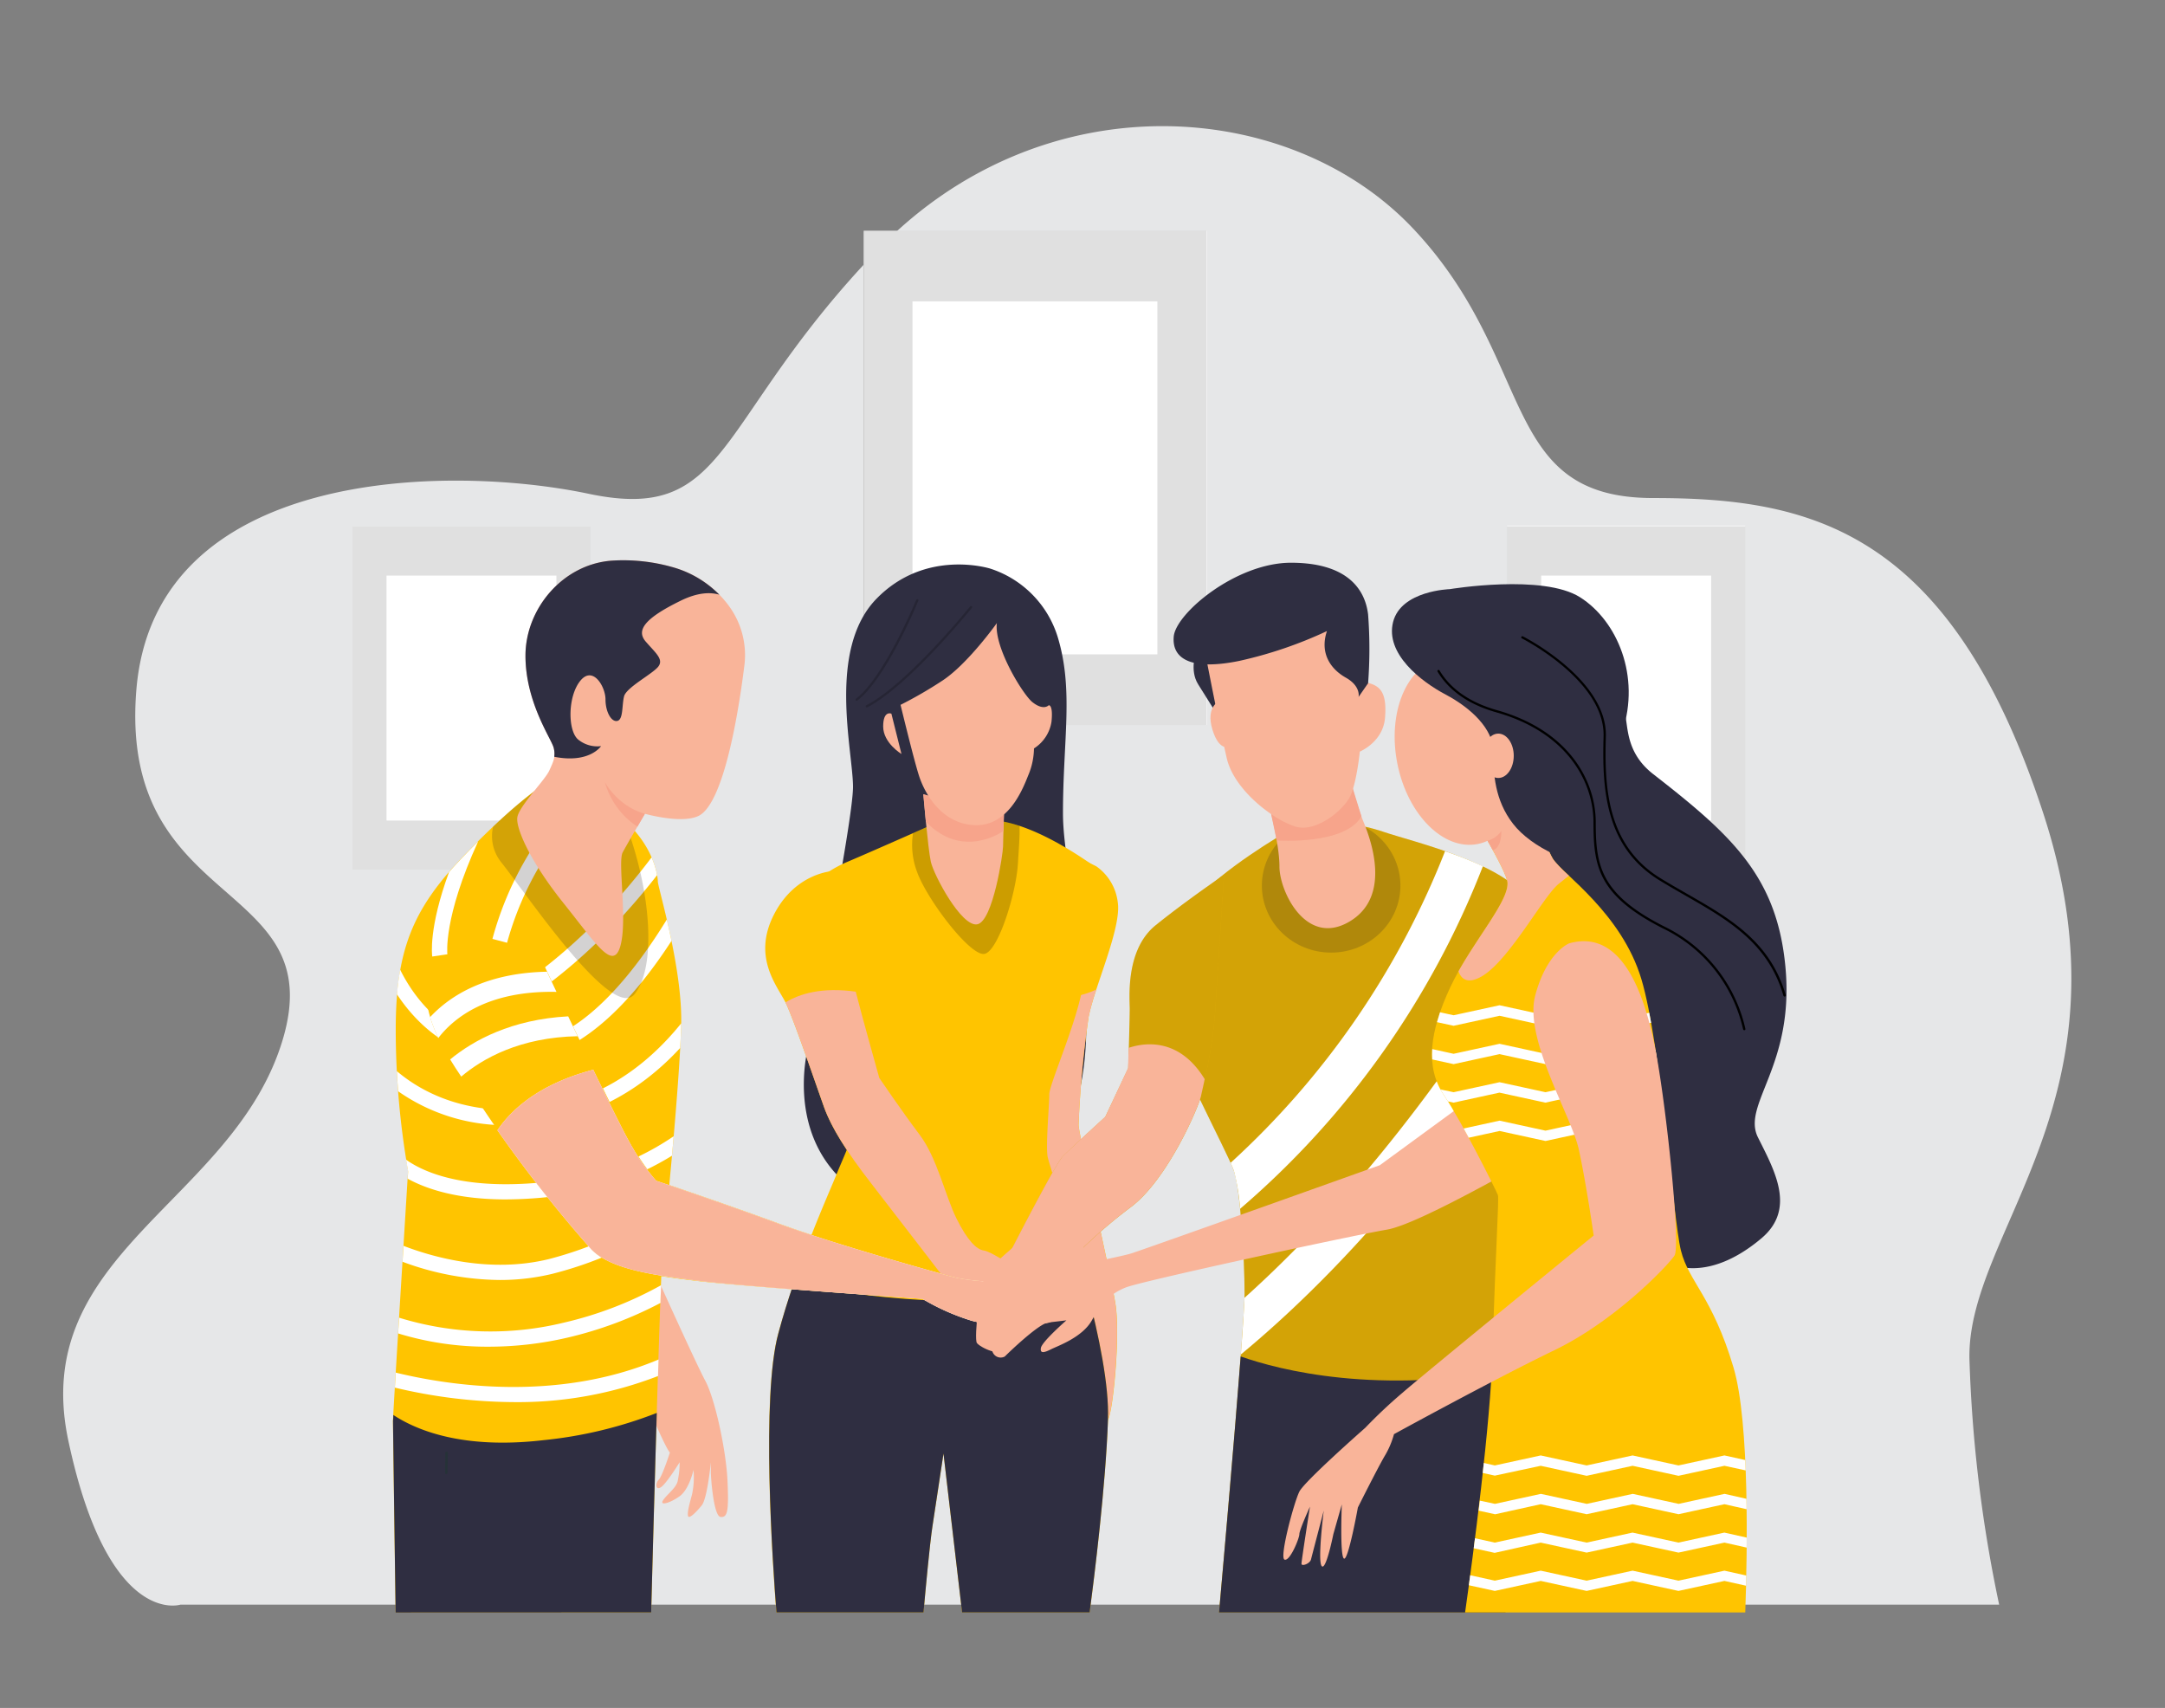  <!DOCTYPE svg PUBLIC "-//W3C//DTD SVG 1.1//EN" "http://www.w3.org/Graphics/SVG/1.1/DTD/svg11.dtd">
<svg id="b46763eb-9926-45a9-9d65-35b74facd470" data-name="Layer 1" xmlns="http://www.w3.org/2000/svg" xmlns:xlink="http://www.w3.org/1999/xlink" width="865.76" height="682.89" viewBox="0 0 865.76 682.89">
<rect x="0" y="0" width="865.76" height="682.89" fill="#808080" stroke="none"/>
<defs>
<clipPath id="f0497e04-5396-437f-a1f7-9d17c905328d">
<path id="af864215-55c7-48d3-8a93-3eda121173ca" data-name="SVGID" d="M405.11,512.71c-2.19,0-15.9,0-24.19-2.2s-47.37-13.12-69.85-21.35-48.69-17.06-48.69-17.06A79.47,79.47,0,0,1,253,458.93c-2.48-4-9-17.2-15.77-31.21-21.88,5.73-32.88,16.13-38.31,24.2A529.34,529.34,0,0,0,236,499c7.68,8.77,26.88,11,43.9,13.17s88.9,7.13,88.9,7.13a90.51,90.51,0,0,0,19.76,8.78c8.77,2.19,13.71,2.74,19.74.54s18.67-3.29,22.5-4.38,6.05-3.3,4.4-4.39S407.39,512.71,405.11,512.71Z" fill="#f9b499"/>
</clipPath>
<clipPath id="a3bf928e-3677-4a56-a739-c841ab90a620">
<path id="ee99d767-0883-429b-a94f-592cca0bd0bc" data-name="SVGID" d="M599,477.85c.52,1.57-1.05,23.69-2.12,62.14-.81,29.5-7.8,81.93-11,104.71H697.91c.81-23.11,1.82-76-4.68-97.87-8.43-28.43-17.9-34.28-21.05-46.86s-7.9-82.17-15.81-108.5-31.59-42.15-35.28-47.93S605.8,304,605.8,304l-20,16.85s14.74,23.7,16.86,31.08S588.42,376.71,580,394.63s-10.08,32.12-2.64,43.17S598.44,476.26,599,477.85Z" fill="none"/>
</clipPath>
<style xmlns="http://www.w3.org/1999/xhtml">*, ::after, ::before { box-sizing: border-box; }
img, svg { vertical-align: middle; }
</style>
<style xmlns="http://www.w3.org/1999/xhtml">*, body, html { -webkit-font-smoothing: antialiased; }
img, svg { max-width: 100%; }
</style>
</defs>
<g id="e3c012ad-bd9a-4171-bb40-74139f080a43" data-name="freepik--background-simple--inject-26">
<path d="M799.44,641.58H72.17S43.26,651,27.31,575.93,93.45,480.72,113,415.87s-65.64-51.2-58.48-139.94,124.17-90.45,180.93-78.49,49.66-29,115.29-97.29,164.92-61.42,214.57-8.53S599,199.13,661.07,199.13s118.85,12,156.09,126.29S786.33,492,787.56,543.55A555.58,555.58,0,0,0,799.44,641.58Z" fill="#e6e7e8"/>
</g>
<rect x="345.29" y="92.26" width="137.11" height="197.6" fill="#ccc"/>
<rect x="345.63" y="92.26" width="137.11" height="197.6" fill="#fff" opacity="0.4" style="isolation:isolate"/>
<rect x="364.89" y="120.49" width="97.93" height="141.15" fill="#fff"/>
<rect x="140.97" y="210.56" width="95.13" height="137.11" fill="#ccc"/>
<rect x="140.97" y="210.56" width="95.13" height="137.11" fill="#fff" opacity="0.4" style="isolation:isolate"/>
<rect x="154.56" y="230.14" width="67.95" height="97.93" fill="#fff"/>
<rect x="602.72" y="210.56" width="95.13" height="137.11" fill="#ccc"/>
<rect x="602.72" y="210.05" width="95.13" height="137.11" fill="#fff" opacity="0.4" style="isolation:isolate"/>
<rect x="616.31" y="230.14" width="67.95" height="97.93" fill="#fff"/>
<path d="M396,227.35s-25.81-8.22-45.55,12.1-9.34,60.92-9.34,75.17S323,419.47,323,419.47s-8.79,32.93,15.36,53.8,68.8,19.06,87.86-21.11-1.15-97.43-1.15-127,4.39-49.38-2.2-70.78A41.62,41.62,0,0,0,396,227.35Z" fill="#2f2e41" data-secondary="true"/>
<g opacity="0.2">
<path d="M346.64,282.86a.46.46,0,0,1-.21-.86c16.52-8.59,41.29-39.24,41.53-39.55a.46.46,0,0,1,.64-.06.44.44,0,0,1,.07.63c-.25.31-25.13,31.11-41.82,39.78A.42.42,0,0,1,346.64,282.86Z"/>
</g>
<g opacity="0.2">
<path d="M342.61,280.17a.46.46,0,0,1-.36-.17.45.45,0,0,1,.08-.64c11.21-8.58,23.93-39.17,24.05-39.48a.46.46,0,0,1,.6-.24.44.44,0,0,1,.24.59c-.52,1.27-12.94,31.12-24.34,39.85A.46.46,0,0,1,342.61,280.17Z"/>
</g>
<path d="M438.4,346.38A20.53,20.53,0,0,1,447,360.9c1.48,10.28-9.49,34.06-11.69,45.81a416.65,416.65,0,0,0-4,43.05c0,3.67,12.5,58,14.7,71.26s-1.11,44.36-2.95,46.64-7-8.45-7.34-15.43-13.95-60.61-19.09-76.76S413,438,413,438s7-48.85,7-67.58.57-32.75.57-32.75Z" fill="#ffc400" data-primary="true"/>
<path d="M443,567.58c1.84-2.2,5.14-33.44,2.95-46.64s-14.66-67.59-14.66-71.18a418.2,418.2,0,0,1,4-43,93.22,93.22,0,0,1,3.11-11.13,31.84,31.84,0,0,1-13.86,3.15c-2.56,0-5.06,2.36-7.46,6.37-2,17.06-4.21,32.82-4.21,32.82s-1.45,21.3,3.69,37.47,18.73,69.79,19.09,76.76S441.21,569.77,443,567.58Z" fill="#f9b499"/>
<path d="M369.3,644.7c.81-9,2.5-27.42,3.59-34.52,1.47-9.54,4.4-29,4.4-29l7.44,63.53h51c1.84-13.85,6.46-51,7.34-77.12,1.11-32.69-23.51-100.28-24.19-105.42s.72-20.16.72-24.6S432.4,405,433.48,390.64s4.42-18.73,4.42-18.73l1.84-24.2c-1.11-.36-17.59-13.33-34.12-18.15a61.66,61.66,0,0,0-30.85-.72s-23.88,10.64-36,15.79-22.08,15.06-22.39,27.9,23.49,67.59,25.71,71.64-4.78,18.35-7.72,25.71-15.06,33.8-23.13,63.18c-6.91,25.08-2.3,92.49-.78,111.64Z" fill="#ffc400" data-primary="true"/>
<path d="M393.82,381.36c5.51-1.47,12.5-24.19,13.23-36,.4-6.59.81-11.51.63-15.14l-2-.67a61.66,61.66,0,0,0-30.85-.72l-9.72,4.31a30.47,30.47,0,0,0,1.63,15.51C370.69,359.69,388.32,382.84,393.82,381.36Z" opacity="0.2"/>
<path d="M369.22,317.57s1.86,21.63,3,26.94,12.26,26.21,18.57,25.06,10.32-28.47,10.32-31.13.75-24.2.75-24.2S388.54,325.15,369.22,317.57Z" fill="#f9b499"/>
<path d="M332.85,348.3s-15,.74-23.49,17.64,1.45,28.23,4.76,34.88,12.5,33.8,15.42,41.88,8.83,17.63,19.12,30.85,31.94,41.5,31.94,41.5l5.88,10.28s9.92,11.4,11,11.76,7.73,8.81,10.29,3.67,0-23.49,0-23.49,4,8.06,5.52,6.23-.38-5.87-1.83-10.29-15.05-12.84-18-13.22-6.61-4-11-12.85-7.72-24.19-14.7-33.43S351.62,431,351.62,431s-10.28-36.74-10.28-38.21a40.73,40.73,0,0,0-2.93-20.17" fill="#ffc400" data-primary="true"/>
<path d="M393.46,500c-2.94-.37-6.61-4-11-12.85s-7.72-24.19-14.7-33.43S351.62,431,351.62,431s-7-24.88-9.42-34.5c-13.51-1.9-22.42.82-28.08,4.29h0c3.3,6.62,12.5,33.8,15.42,41.88s8.83,17.63,19.12,30.85S380.6,515,380.6,515l5.88,10.28s9.92,11.4,11,11.76,7.73,8.81,10.29,3.67,0-23.49,0-23.49,4,8.06,5.52,6.23-.38-5.87-1.83-10.29S396.42,500.37,393.46,500Z" fill="#f9b499"/>
<path d="M369.3,644.7c.81-9,2.5-27.42,3.59-34.52,1.47-9.54,4.4-29,4.4-29l7.44,63.53h51c1.84-13.85,6.46-51,7.34-77.12.47-13.61-3.55-33.29-8.43-52-43.09,9.44-91.94,2.61-117.31-2.31-2.14,6.31-4.23,12.94-6.05,19.78-6.91,25.08-2.3,92.49-.78,111.64Z" fill="#2f2e41" data-secondary="true"/>
<path d="M262.05,509.1s16.13,35.81,20,43,8.32,27.77,8.87,40,0,14.71-2.77,14.43-3.89-15.54-3.89-18v-3.88s-1.39,14.42-3.61,17.2-5.28,5.83-5.54,4.18.54-4.46,1.65-8.61a33.05,33.05,0,0,0,.57-9.72s-1.68,7.76-5.55,10.54-8.06,3.9-6.67,1.68,5-4.72,5.83-7.5a35,35,0,0,0,.84-7.77s-5.28,8.59-7.5,10-2.22-1.66-.83-3.05,4.44-10.83,4.44-10.83-.85-.56-4.72-9.15-6.05-23.61-7.22-29.44-3.32-13.59-3.32-13.59l-21.38-35.81s-1.67-8.61,6.37-10.08S262.05,509.1,262.05,509.1Z" fill="#f9b499"/>
<path d="M158.21,644.7H260.4c.5-19.11,3.85-144,4.86-149.55,1.11-6,6.59-63.11,7.14-85.6s-9.34-54.88-9.34-57.08-1.63-15.91-17-27.44-27.44-11.52-30.73-9.88c0,0-12.09,8.24-31.29,28.55s-25.79,36.76-25.79,68a328.76,328.76,0,0,0,4.94,56.46s-6.05,97.67-6.05,99.87S158,631.66,158.21,644.7Z" fill="#ffc400" data-primary="true"/>
<path d="M204.59,423.91a61.22,61.22,0,0,0,6.49-.36c23.51-2.56,44-26.6,57.45-47.37-.63-3-1.25-5.89-1.88-8.53-12.72,20.75-33.29,47.39-56.22,49.89-31.91,3.47-46.37-21.68-50.4-29.8-.57,3.1-1,6.37-1.28,9.82C165.89,408.36,180.31,423.91,204.59,423.91Z" fill="#fff"/>
<path d="M196.92,375.4l5.85,1.55a126.33,126.33,0,0,1,34.28-57.63,48.78,48.78,0,0,0-6.05-2.68A131.14,131.14,0,0,0,196.92,375.4Z" fill="#fff"/>
<path d="M202.67,404.33c1.37-.7,29.94-15.59,60.11-54.44a32.52,32.52,0,0,0-2.22-7.08c-30.37,40.33-60.31,55.94-60.63,56.1Z" fill="#fff"/>
<path d="M172.85,382.45l6.05-.9c0-.17-1.76-14.46,12.32-45.15-2.26,2.24-4.62,4.66-7.12,7.3-1.61,1.69-3.1,3.37-4.54,5C171.32,371.12,172.77,381.85,172.85,382.45Z" fill="#fff"/>
<path d="M222.73,472.08c-34.76,4.52-52.42-2.78-60.33-8.39.47,2.95.79,4.58.79,4.58s0,1.07-.18,3c7.74,4.26,20.16,8.29,39.18,8.29a165.45,165.45,0,0,0,21.33-1.47,113.94,113.94,0,0,0,45.19-16c.24-2.54.46-5.14.68-7.78A107.8,107.8,0,0,1,222.73,472.08Z" fill="#fff"/>
<path d="M220.94,509.3A152.05,152.05,0,0,0,266,489.66c.24-2.17.52-4.84.84-7.88a149.11,149.11,0,0,1-47.34,21.64c-23.41,5.74-46.14-.67-58.13-5.29-.13,2-.27,4.2-.39,6.37a113.78,113.78,0,0,0,38.88,7.28A88.71,88.71,0,0,0,220.94,509.3Z" fill="#fff"/>
<path d="M158.27,548.82c-.14,2.18-.26,4.24-.36,6a209.55,209.55,0,0,0,47.58,5.79,155.25,155.25,0,0,0,57.67-10.44c0-2.22.14-4.44.2-6.6C222.88,560.66,179.56,554,158.27,548.82Z" fill="#fff"/>
<path d="M225.36,528.86a124,124,0,0,1-65.76-2c-.12,2.11-.26,4.21-.38,6.29a121.61,121.61,0,0,0,36.29,5.3,139.56,139.56,0,0,0,31.28-3.59,155.24,155.24,0,0,0,37.34-13.91c0-2.5.18-4.88.26-7.1A148.67,148.67,0,0,1,225.36,528.86Z" fill="#fff"/>
<path d="M208.42,443.71c-24.8,1.25-40.83-7.9-49.73-15.44.15,2.78.33,5.48.53,8.06a75,75,0,0,0,44.62,13.55c1.59,0,3.23,0,4.88-.12,24.34-1.23,45.87-11.88,63.27-30.75.21-3.53.35-6.75.41-9.44v-.4C258.18,426.81,237.55,442.22,208.42,443.71Z" fill="#fff"/>
<path d="M249.61,328a44,44,0,0,0-3.55-2.94c-15.36-11.52-27.44-11.52-30.73-9.88a168.12,168.12,0,0,0-18.14,15.36,16.63,16.63,0,0,0,3.3,14.28c10.43,13.16,44.36,63.65,53.24,52.69s6.57-41.16-3.31-67.51C250.18,329.28,249.85,328.62,249.61,328Z" fill="#231f20" opacity="0.2"/>
<path d="M217.59,385.94s29.64,63.11,35.67,73a79.47,79.47,0,0,0,9.34,13.17s26.21,8.81,48.69,17.06,61.56,19.07,69.77,21.35,21.94,2.2,24.2,2.2,28.53,6,30.24,7.14-.54,3.29-4.39,4.39-16.46,2.18-22.51,4.38-11,1.65-19.74-.54a90.72,90.72,0,0,1-19.76-8.78s-72-5-89-7-36.29-4.4-43.9-13.17a513.86,513.86,0,0,1-42.14-54.56C183.74,428.93,164.84,407,172,387.15" fill="#ffc400" data-primary="true"/>
<path d="M405.11,512.71c-2.19,0-15.9,0-24.19-2.2s-47.37-13.12-69.85-21.35-48.69-17.06-48.69-17.06A79.47,79.47,0,0,1,253,458.93c-2.48-4-9-17.2-15.77-31.21-21.88,5.73-32.88,16.13-38.31,24.2A529.34,529.34,0,0,0,236,499c7.68,8.77,26.88,11,43.9,13.17s88.9,7.13,88.9,7.13a90.51,90.51,0,0,0,19.76,8.78c8.77,2.19,13.71,2.74,19.74.54s18.67-3.29,22.5-4.38,6.05-3.3,4.4-4.39S407.39,512.71,405.11,512.71Z" fill="#fff"/>
<path id="aaab1da7-a179-4128-b1c5-08963c11931b" data-name="SVGID" d="M405.11,512.71c-2.19,0-15.9,0-24.19-2.2s-47.37-13.12-69.85-21.35-48.69-17.06-48.69-17.06A79.47,79.47,0,0,1,253,458.93c-2.48-4-9-17.2-15.77-31.21-21.88,5.73-32.88,16.13-38.31,24.2A529.34,529.34,0,0,0,236,499c7.68,8.77,26.88,11,43.9,13.17s88.9,7.13,88.9,7.13a90.51,90.51,0,0,0,19.76,8.78c8.77,2.19,13.71,2.74,19.74.54s18.67-3.29,22.5-4.38,6.05-3.3,4.4-4.39S407.39,512.71,405.11,512.71Z" fill="#f9b499"/>
<g clip-path="url(#f0497e04-5396-437f-a1f7-9d17c905328d)">
<path d="M405.11,512.71c-2.19,0-15.9,0-24.19-2.2s-47.37-13.12-69.85-21.35-48.69-17.06-48.69-17.06A79.47,79.47,0,0,1,253,458.93c-2.48-4-9-17.2-15.77-31.21-21.88,5.73-32.88,16.13-38.31,24.2A529.34,529.34,0,0,0,236,499c7.68,8.77,26.88,11,43.9,13.17s88.9,7.13,88.9,7.13a90.51,90.51,0,0,0,19.76,8.78c8.77,2.19,13.71,2.74,19.74.54s18.67-3.29,22.5-4.38,6.05-3.3,4.4-4.39S407.39,512.71,405.11,512.71Z" fill="#f9b499" opacity="0.15" style="isolation:isolate"/>
</g>
<path d="M260.4,644.7c.24-9.51,1.21-45.47,2.24-79.77a171.24,171.24,0,0,1-45.31,10.89c-32.26,3.77-50.85-4-60.05-10.08,0,1.35-.12,2.2-.12,2.38,0,2,.87,63.52,1.05,76.62Z" fill="#2f2e41" data-secondary="true"/>
<line x1="178.58" y1="580.94" x2="178.47" y2="588.89" fill="none" stroke="#263238" stroke-linecap="round" stroke-linejoin="round"/>
<path d="M279.27,326.26c-6.87,3.25-21.37-.89-21.37-.89s-6.82,11.57-8.89,15.43,2,27-.91,37.38-9.78-.89-22.85-17.2-19-29.68-18.38-34.14,11-14.84,12.76-18.69,2.66-5.65,1.77-9.19-11.27-18.15-11.27-36.8,14.82-36.5,34.42-38a71.84,71.84,0,0,1,24.06,2.5,41.73,41.73,0,0,1,22.42,15l.11.15a33.23,33.23,0,0,1,6.5,24.5C295.53,283.17,289.66,321.34,279.27,326.26Z" fill="#f9b499"/>
<path d="M272.16,240.2c7.13-3.51,12.19-3.41,15.5-2.42a42.17,42.17,0,0,0-19.05-11.11,71.84,71.84,0,0,0-24.06-2.5c-19.6,1.49-34.42,19.3-34.42,38s10.39,33.23,11.27,36.8a9,9,0,0,1,.23,3.61c14.11,2.8,18.73-4.26,18.73-4.26a12.1,12.1,0,0,1-9.2-2.66c-4.17-3.57-4.17-17.22.89-23.45s10.08,2.38,10.08,7.42,2.38,9.19,4.76,8.61,1.77-6.23,2.66-9.8,11.27-8.89,13.65-11.86-1.19-5.64-5-10.08S257.6,247.32,272.16,240.2Z" fill="#2f2e41" data-secondary="true"/>
<path d="M222.53,396.59l-3.79-8.07C194.36,389,180.09,398,172,406.67a57.15,57.15,0,0,0,3.27,8.37C181.64,406.79,195.25,396,222.53,396.59Z" fill="#fff"/>
<path d="M231,414.31l-3.79-7.94c-22.64,1.21-37.87,9.56-47.2,17.22,1.41,2.34,2.92,4.64,4.43,6.87C193,423.2,208,414.74,231,414.31Z" fill="#fff"/>
<path d="M493.45,468.19c2.54,7.6,4.24,34.64,4.24,49,0,12-7.67,99.08-10.21,127.49H602.05c1.37-27.72,5.47-111,5.47-121.58,0-12.69-4.24-64.65,1.27-82.82s11.81-65.89,2-80.65-46.37-23.23-57.44-27-27.47-5.91-35.49-2c0,0-22,12.26-35.49,24.93s-19.42,32.12-16.9,47.74S490.91,460.59,493.45,468.19Z" fill="#ffc400" data-primary="true"/>
<path d="M493.45,468.19c2.54,7.6,4.24,34.64,4.24,49,0,12-7.67,99.08-10.21,127.49H602.05c1.37-27.72,5.47-111,5.47-121.58,0-12.69-4.24-64.65,1.27-82.82s11.81-65.89,2-80.65-46.37-23.23-57.44-27-27.47-5.91-35.49-2c0,0-22,12.26-35.49,24.93s-19.42,32.12-16.9,47.74S490.91,460.59,493.45,468.19Z" fill="#231f20" opacity="0.2"/>
<path d="M593,346.34a155.54,155.54,0,0,0-15.14-6A333.22,333.22,0,0,1,492.1,464.94c.63,1.39,1.09,2.52,1.35,3.29a85.46,85.46,0,0,1,2.46,15.08A345.24,345.24,0,0,0,593,346.34Z" fill="#fff"/>
<path d="M615.34,401.37a130.26,130.26,0,0,0-.56-30.25c-23.53,39.74-64.23,100.36-117.13,147.8-.15,4.18-.67,12.32-1.46,22.65C547.69,498.94,588.42,443.83,615.34,401.37Z" fill="#fff"/>
<path d="M602.05,644.7c1-19.74,3.33-67.63,4.6-97.41-55.75,10.67-94.95.53-110.52-4.94-2.38,31.4-6.83,82-8.65,102.35Z" fill="#2f2e41" data-secondary="true"/>
<ellipse cx="532.31" cy="354.08" rx="27.7" ry="26.8" fill="#231f20" opacity="0.2"/>
<path d="M507,320.33s4.64,16.47,4.64,26.21,10.56,32.12,27.89,22S548,335.15,545,328a118.53,118.53,0,0,1-5.06-16.9s-5.51,10.09-16.13,10.57A62.1,62.1,0,0,1,507,320.33Z" fill="#f9b499"/>
<path d="M610.42,423l-58.64,42.89s-93.9,33.55-99.42,35.27-31.86,6.37-37.39,9.33-16.13,22.53-17.84,27.2a3.45,3.45,0,0,0,4.68,4.68c1.27-1.29,13.59-13.19,17.42-13.61s7.22-.85,7.22-.85-9.78,8.51-10.21,11.05,1.72,1.7,4.26.43,12.32-4.68,16.13-11.48,7.22-10.62,13.59-13.16,89.53-20.57,104.41-23.11,68.41-34.7,71-35.13S618.51,423,610.42,423Z" fill="#f9b499"/>
<path d="M697.49,435.43h-.11a.45.45,0,0,1-.33-.55,44.59,44.59,0,0,0,1.27-8.11.46.46,0,0,1,.91.06,45.49,45.49,0,0,1-1.3,8.27A.45.45,0,0,1,697.49,435.43Z" fill="#3f3d56"/>
<path d="M571.46,258.78a.45.45,0,0,1-.44-.37,18.54,18.54,0,0,1-.35-3.57.46.46,0,0,1,.45-.46h0a.47.47,0,0,1,.46.46,17.65,17.65,0,0,0,.33,3.4.45.45,0,0,1-.36.53Z" fill="#3f3d56"/>
<path d="M489.48,349.79s-15.2,10.34-27.36,20.16-10.35,29.2-10.35,33.45-.6,23.72-.6,23.72L442,446.57s-14,12.79-17,15.83-20.67,37.69-20.67,37.69l-4.26,6.05,23.17,3a199.9,199.9,0,0,1,28.57-26.21c15.15-11,27.89-41.22,28.52-45a214.26,214.26,0,0,0,5.42-31" fill="#ffc400" data-primary="true"/>
<path d="M489.48,349.79s-15.2,10.34-27.36,20.16-10.35,29.2-10.35,33.45-.6,23.72-.6,23.72L442,446.57s-14,12.79-17,15.83-20.67,37.69-20.67,37.69l-4.26,6.05,23.17,3a199.9,199.9,0,0,1,28.57-26.21c15.15-11,27.89-41.22,28.52-45a214.26,214.26,0,0,0,5.42-31" fill="#231f20" opacity="0.2"/>
<path d="M481.74,431.47c-10.23-16.77-24.2-14.6-30.41-12.5-.14,4.44-.24,8.07-.24,8.07L442,446.49s-14,12.79-17,15.83S404.27,500,404.27,500L400,506.06l23.25,3.06a199.9,199.9,0,0,1,28.57-26.21c15.15-11,27.89-41.22,28.52-45C480.57,436.73,481.13,434.48,481.74,431.47Z" fill="#f9b499"/>
<path d="M413,492.1s-15.1,12.34-18.15,16.26-5.42,26.91-4.21,28.59,9.66,6.17,13.28,2.24,16.92-22.89,16.92-22.89-10.08,13.63-2.88,12.86,11.33-11.85,15.57-16.89,3.62-5.61,0-12.89l-3.61-7.28" fill="#f9b499"/>
<path d="M648.21,282.52c4.13,3.17-.73,16.4,12.9,27,31.38,24.4,49.52,40.91,52.87,77.17,3.67,39.52-17.56,54.88-11,68.05s15.37,28.53,1.45,40.33-36.57,22-55.59-5.85-29.27-89.26-37.32-123-21.21-49.74-19-64.38c2.13-14.12,13.65-24.2,27.42-26.64A35.34,35.34,0,0,1,648.21,282.52Z" fill="#2f2e41" data-secondary="true"/>
<path d="M599,477.85c.52,1.57-1.05,23.69-2.12,62.14-.81,29.5-7.8,81.93-11,104.71H697.91c.81-23.11,1.82-76-4.68-97.87-8.43-28.43-17.9-34.28-21.05-46.86s-7.9-82.17-15.81-108.5-31.59-42.15-35.28-47.93S605.8,304,605.8,304l-20,16.85s14.74,23.7,16.86,31.08S588.42,376.71,580,394.63s-10.08,32.12-2.64,43.17S598.44,476.26,599,477.85Z" fill="#ffc400" data-primary="true"/>
<g clip-path="url(#a3bf928e-3677-4a56-a739-c841ab90a620)">
<path d="M616.11,586.07l18.37,4,18.37-4,18.36,4,18.37-4,8.51,1.85-.18-4.15-8.33-1.84-18.37,4-18.36-4-18.37,4-18.37-4-18.35,4-4.42-1c-.14,1.35-.28,2.68-.44,4l4.86,1.07Z" fill="#fff"/>
<path d="M636.39,448.07l-18.37,4-18.37-4-14.35,3.14,2,3.69,12.36-2.7,18.37,4,18.37-4,18.37,4,11.62-2.56c-.17-1.33-.31-2.68-.47-4l-11.15,2.46Z" fill="#fff"/>
<path d="M616.11,616.78l18.37,4,18.37-4,18.36,4,18.37-4,8.9,2v-4l-8.92-2-18.37,4-18.37-4-18.36,4-18.37-4-18.35,4-8-1.76c-.16,1.37-.34,2.7-.5,4l8.45,1.86Z" fill="#fff"/>
<path d="M698.31,629.94,689.58,628l-18.37,4-18.36-4-18.37,4-18.37-4-18.35,4-9.9-2.18c-.18,1.37-.37,2.72-.53,4l10.43,2.28,18.35-4,18.37,4,18.37-4,18.36,4,18.37-4,8.65,1.92C698.25,632.73,698.29,631.35,698.31,629.94Z" fill="#fff"/>
<path d="M574.63,408.69l6.65,1.45,18.37-4,18.37,4,18.37-4,18.37,4,5.51-1.21c-.25-1.35-.49-2.68-.73-4l-4.78,1-18.37-4-18.37,4-18.37-4-18.37,4-5.44-1.19C575.4,406.11,575,407.42,574.63,408.69Z" fill="#fff"/>
<path d="M636.39,417.34l-18.37,4-18.37-4-18.37,4-8.54-1.88a31.77,31.77,0,0,0,0,4.14l8.54,1.87,18.37-4,18.37,4,18.37-4,18.37,4,7.86-1.73c-.2-1.35-.38-2.68-.58-4l-7.28,1.59Z" fill="#fff"/>
<path d="M636.39,432.7l-18.37,4-18.37-4-18.37,4L576,435.58c.41.75.85,1.5,1.33,2.22s1.07,1.64,1.64,2.56l2.27.51,18.37-4,18.37,4,18.37-4,18.37,4,9.84-2.16c-.16-1.35-.34-2.68-.5-4l-9.34,2Z" fill="#fff"/>
<path d="M616.11,601.43l18.37,4,18.37-4,18.36,4,18.37-4,8.88,2v-4.14l-8.82-2-18.37,4-18.36-4-18.37,4-18.37-4-18.35,4L591.77,600l-.48,4,6.59,1.45Z" fill="#fff"/>
</g>
<path d="M592.25,390.54c11-6.05,24.93-32.26,31-37.1l4.15-3.33a46.81,46.81,0,0,1-6.33-6.57C617.4,337.75,605.8,304,605.8,304l-20,16.85s14.74,23.7,16.86,31.08c1.85,6.51-10.67,20.85-19.42,36.43C584.27,391.29,586.69,393.62,592.25,390.54Z" fill="#f9b499"/>
<ellipse cx="583.56" cy="300.42" rx="25.25" ry="37.75" transform="translate(-47.71 120.74) rotate(-11.35)" fill="#f9b499"/>
<path d="M579.73,235.56s-19.5.55-22.66,13.17,11.07,23.71,21.07,29,19,13.69,19,22.65.55,19.5,7.91,29,24.19,17.38,37.4,16.86-1-31.52,6.31-53.7-2-44.24-16.86-53.71S579.73,235.56,579.73,235.56Z" fill="#2f2e41" data-secondary="true"/>
<path d="M594.86,336.15a10,10,0,0,0,5.51-3.9s.22,6.88-3.44,7.62Z" fill="#f7a48b"/>
<path d="M627.52,377.17s-8.93,3.39-13.59,20.81,14.44,48,17.42,61.62S637.3,494,637.3,494s-66.72,54.44-76.48,62.89a200.86,200.86,0,0,0-14.88,14s-24.2,21.26-26.34,25.51-8.06,26.33-5.94,27.18,5.94-8.49,5.94-10.18,4.24-11,4.24-11-3.39,21.61-3.39,22.82,3.39,0,3.81-1.71,5.1-19.54,5.1-19.54-2.54,20-.84,22.18,4.67-12.74,4.67-12.74l3.39-11.9s-.85,20.81.87,21.66S543,602.74,543,602.74s7.65-15.3,10.61-20.4a34.54,34.54,0,0,0,3.83-8.92s39.52-21.67,64.16-33.57,45.47-34,48-37.81-3-57.36-7.22-80.31S649.2,371.12,627.52,377.17Z" fill="#f9b499"/>
<path d="M697.49,411.9a.44.44,0,0,1-.44-.35,59.14,59.14,0,0,0-31.36-40c-26.56-13.29-28.48-25-28.48-42.75,0-15.9-10.15-35.78-38.65-43.93-11.09-3.11-19.06-8.61-23.69-16.33a.45.45,0,0,1,.15-.62.46.46,0,0,1,.63.15c4.51,7.52,12.3,12.88,23.16,15.93,29,8.28,39.31,28.57,39.31,44.8,0,17.38,1.88,28.88,28,41.94a60,60,0,0,1,31.84,40.63.45.45,0,0,1-.34.54Z"/>
<path d="M713.62,398.45a.46.46,0,0,1-.44-.32C707.06,377,691,367.81,674,358.08c-3.39-1.94-6.89-3.95-10.35-6.07-21.86-13.39-23-36.72-22.4-57.52.67-22.3-32.34-39.08-32.68-39.25a.45.45,0,0,1,.41-.81c.34.17,33.87,17.21,33.18,40.08-.62,20.56.52,43.59,22,56.73,3.45,2.11,6.95,4.11,10.33,6.05,17.17,9.83,33.39,19.11,39.61,40.58a.46.46,0,0,1-.31.57Z"/>
<ellipse cx="599.16" cy="302.19" rx="6.17" ry="8.87" fill="#f9b499"/>
<path d="M540.42,313.46l-32.11,12,2.22,10.57s27.31,2,33.89-9.64Z" fill="#f7a48b"/>
<path d="M478.41,260.52s-2.92,7.28.73,13.11,8.65,13.81,8.65,13.81l-.73-32S479.86,249.62,478.41,260.52Z" fill="#2f2e41" data-secondary="true"/>
<path d="M487.79,280.16s-5.83,2.2-2.93,11.64,7.28,6.55,7.28,6.55Z" fill="#f9b499"/>
<path d="M482.46,263.73s5.08,26.21,8.07,39.28c2,8.92,10.15,17.27,17.78,22.48a37.36,37.36,0,0,0,9.68,5c8.45,2.54,19.44-6.75,22-12.24s3.79-17.74,3.79-17.74,9.3-3.81,10.08-13.53-1.69-12.66-6.75-13.93l-3.81-1.7s2.11-15.63-3.37-25.34-24.92,3-35.07,5.9S481.19,254,482.46,263.73Z" fill="#f9b499"/>
<path d="M530.63,252.32a167.65,167.65,0,0,1-35.06,11.93c-18.59,3.8-27-.42-26.21-9.71S494.28,225,516.24,225s29.58,10.08,30.85,20.7a182.53,182.53,0,0,1,0,27.47l-3.81,5.48s1-4.27-5.09-7.7S527.67,261.19,530.63,252.32Z" fill="#2f2e41" data-secondary="true"/>
<path d="M370.24,328.52l-1-10.95,32.22,8.1-.2,6.58S385.06,344.07,370.24,328.52Z" fill="#f7a48b"/>
<path d="M356.46,285.35s-3.29-1.48-3.29,5.12,7.32,11,7.32,11Z" fill="#f9b499"/>
<path d="M398.63,249.13s-11.74,16.54-22,23.15a167.17,167.17,0,0,1-16.51,9.54s5.14,21.31,7.34,28.23,8.79,19.13,22,19.86,19.12-13.25,21.7-19.86a28.54,28.54,0,0,0,2.32-10.81,15.42,15.42,0,0,0,7-10.65c.72-7-1.11-6.61-1.11-6.61s-2,2.28-6.4-1.15C409.38,278.19,397.46,259.05,398.63,249.13Z" fill="#f9b499"/>
<path d="M257.9,325.37l-3,5.15a31.23,31.23,0,0,1-13-17.77S246.91,322.32,257.9,325.37Z" fill="#f7a48b"/>
</svg>